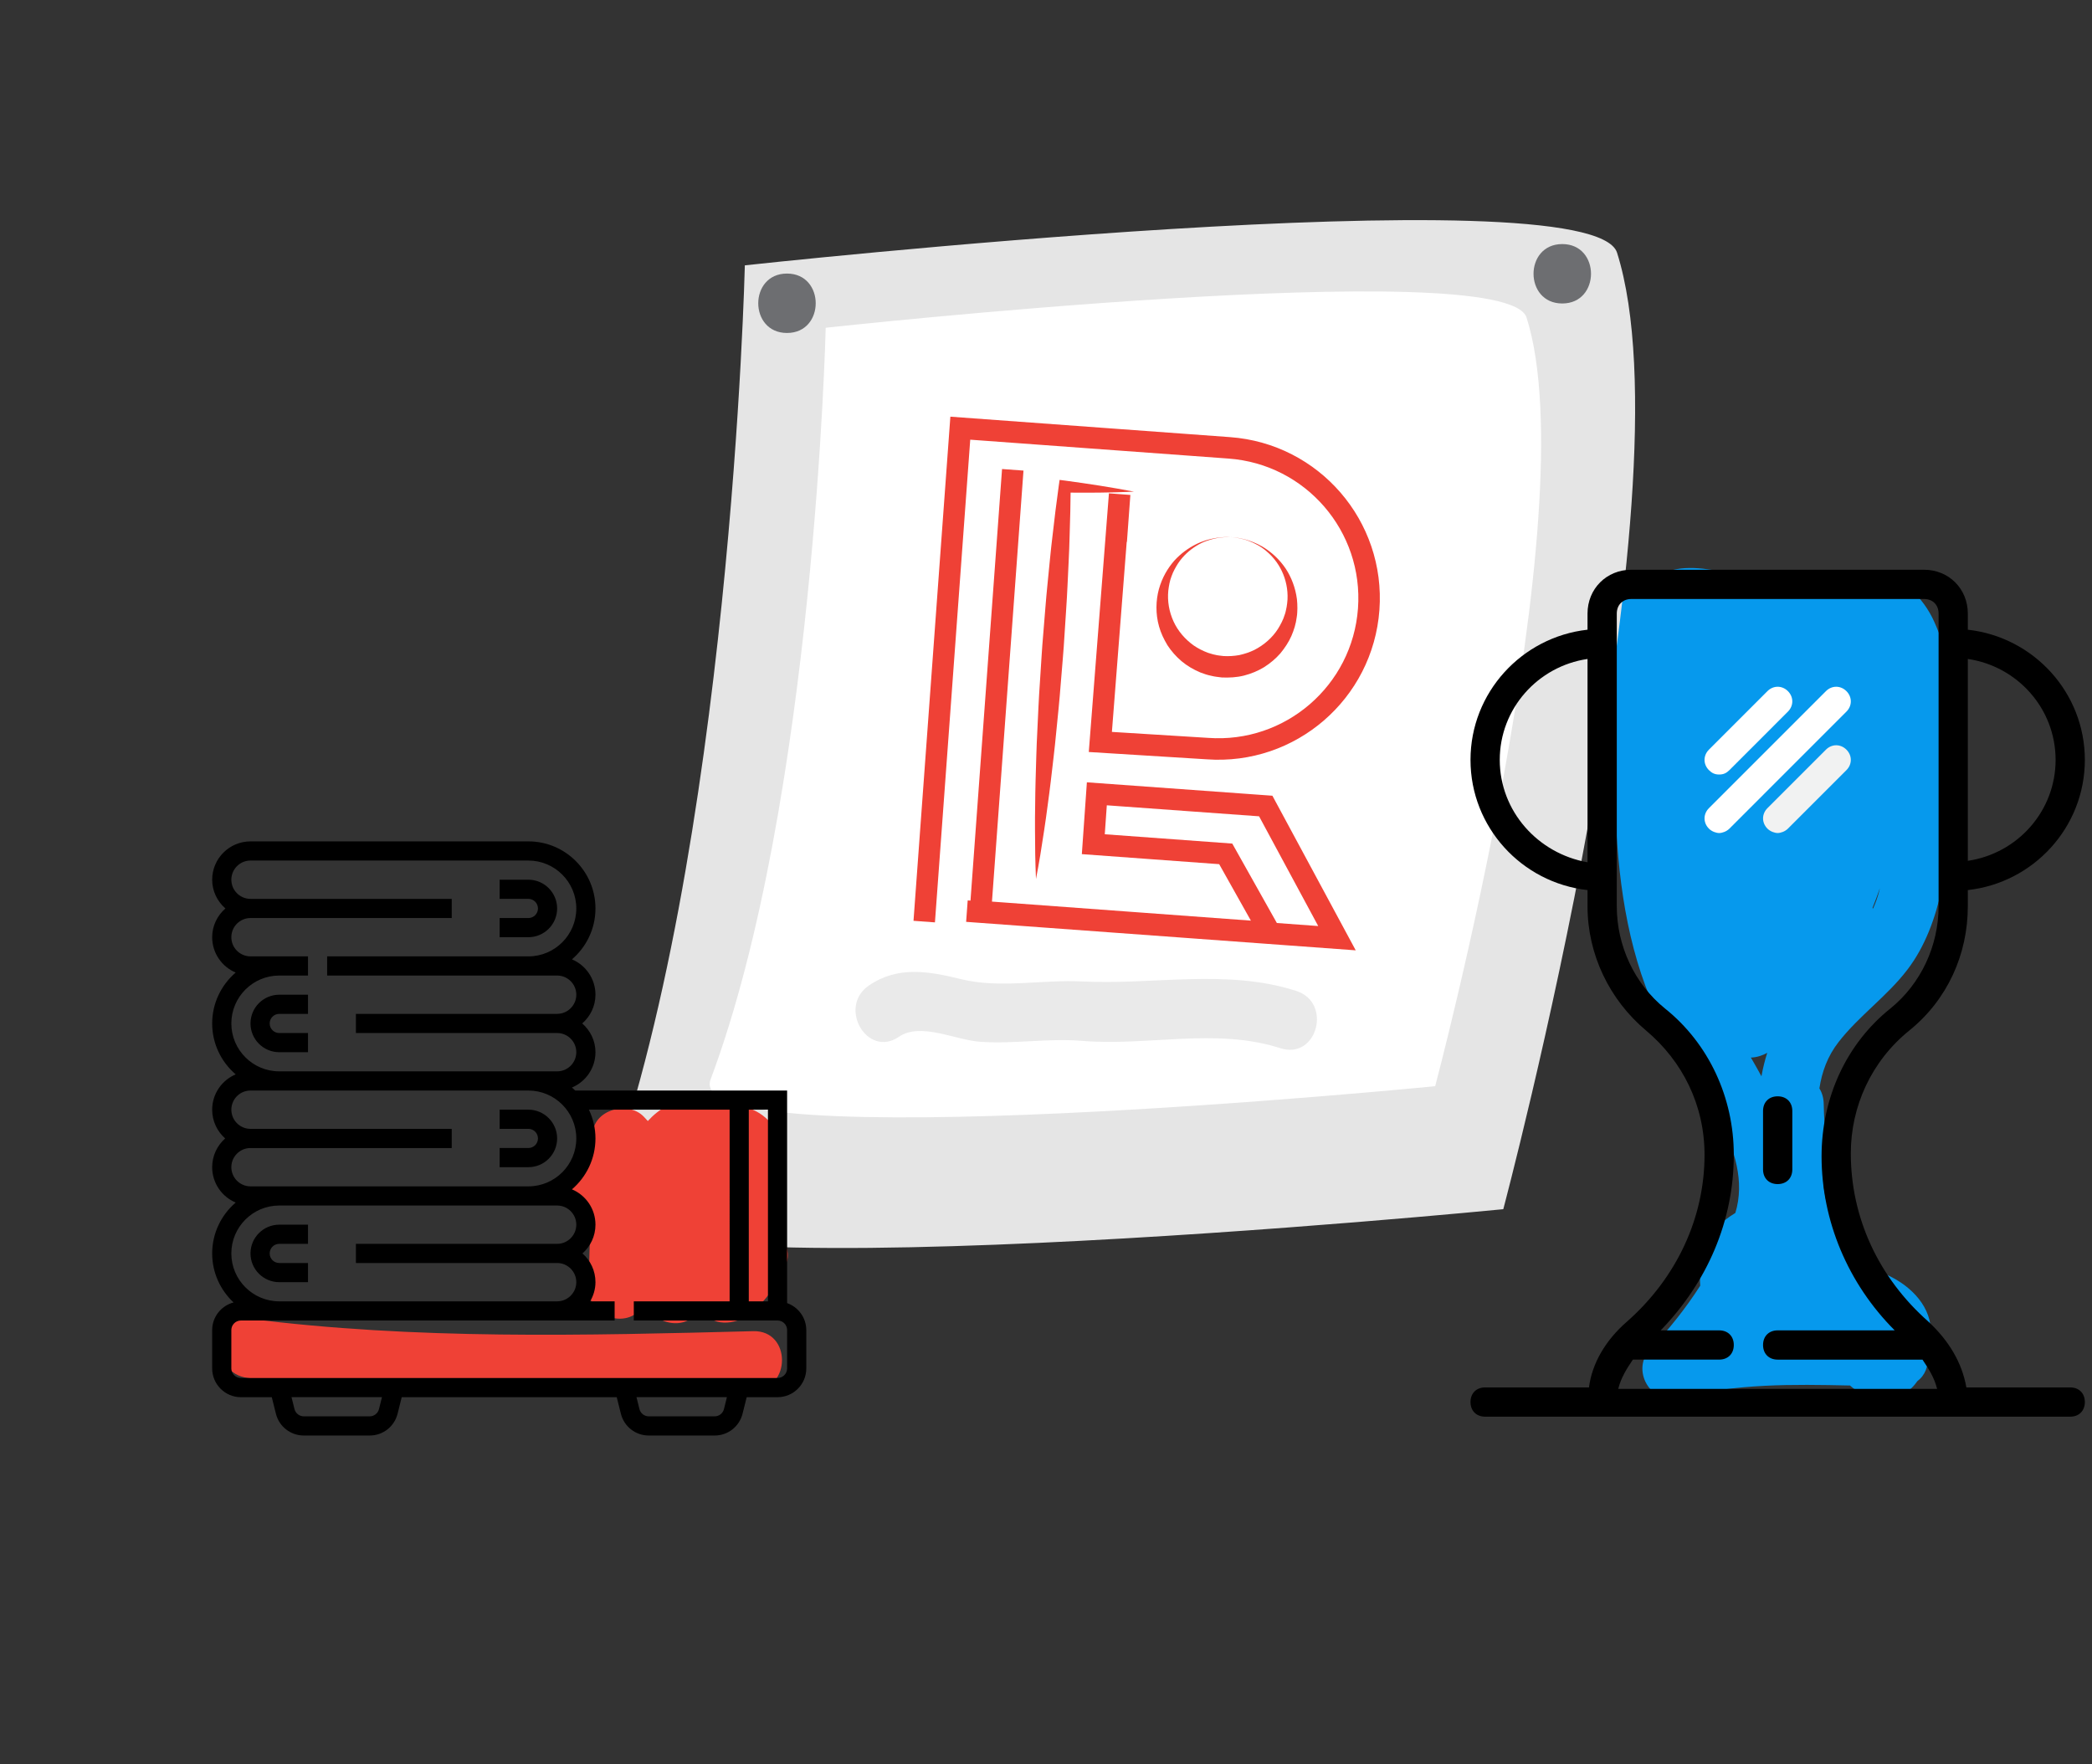 <?xml version="1.0" encoding="utf-8"?>
<!-- Generator: Adobe Illustrator 16.2.0, SVG Export Plug-In . SVG Version: 6.00 Build 0)  -->
<!DOCTYPE svg PUBLIC "-//W3C//DTD SVG 1.1 Basic//EN" "http://www.w3.org/Graphics/SVG/1.1/DTD/svg11-basic.dtd">
<svg version="1.1" baseProfile="basic" id="Слой_1"
	 xmlns="http://www.w3.org/2000/svg" xmlns:xlink="http://www.w3.org/1999/xlink" x="0px" y="0px" width="389.362px"
	 height="328.369px" viewBox="0 0 389.362 328.369" xml:space="preserve">
<rect x="0" y="0" width="389.362" height="328.369" fill="#333333" stroke="none"/>
<path fill="#0699ED" d="M355.009,180.465c6.63-8.688,7.612-21.1,8.563-31.635c0.987-10.944,1.01-22.908-3.566-33.101
	c-2.055-4.577-6.024-8.416-11.029-9.347c-5.816-1.081-11.629,1.599-17.428,1.778c-7.476,0.231-18.656-6.031-24.939,0.638
	c-0.355,0.377-0.668,0.768-0.957,1.168c-2.469,0.316-4.722,2.077-4.729,5.291c-0.058,25.148-3.298,54.2,9.374,77.127
	c5.254,9.507,16.221,21.709,12.69,33.356c-0.646,0.41-1.275,0.823-1.834,1.261c-2.183,1.711-3.266,4.277-4.087,6.827
	c-0.525,1.63-0.772,3.572-0.619,5.465c-2.759,4.292-5.971,8.306-9.2,11.646c-3.862,3.994-0.012,10.635,5.379,9.24
	c10.429-2.699,21.048-2.548,31.694-2.313c2.793,2.425,6.154,3.604,9.992,1.536c1.058-0.57,1.897-1.402,2.571-2.379
	c1.439-1.062,2.051-2.821,1.905-4.583c0.325-1.393,0.496-2.795,0.57-4.046c0.301-5.084-3.651-9.015-7.889-10.997
	c-2.097-0.981-4.328-1.616-6.355-2.743c-2.382-1.323-3.858-7.362-5.068-10.873c-0.01-0.069-0.022-0.136-0.032-0.205l-0.033,0.013
	c-0.059-0.168-0.117-0.321-0.175-0.476c-0.133-0.705-0.259-1.411-0.372-2.12c0.771-5.11,0.084-10.75-0.007-15.554
	c-0.021-1.137-0.319-2.091-0.801-2.866c0.466-3.079,1.511-5.988,3.561-8.627C346.005,189.041,351.221,185.428,355.009,180.465z
	 M348.622,169.084c-0.039-0.028-0.079-0.055-0.119-0.081c0.489-1.214,0.947-2.443,1.377-3.682c-0.034,0.14-0.062,0.284-0.096,0.424
	C349.494,166.929,349.086,168.027,348.622,169.084z M328.917,195.95c-0.459,1.432-0.814,2.89-1.077,4.366
	c-0.542-0.996-1.097-1.988-1.669-2.973c-0.1-0.171-0.202-0.339-0.301-0.508C326.923,196.798,327.988,196.47,328.917,195.95z"/>
<path fill="#E5E5E5" d="M138.63,49.385c0,0-2.579,109.874-26.663,174.097c-7.059,18.822,167.823,1.568,167.823,1.568
	s35.383-133.024,21.174-178.018C296.258,32.132,138.63,49.385,138.63,49.385z"/>
<path fill="#EF4136" d="M140.199,247.753c-31.354,0.801-62.918,1.637-94.106-2.354c-7.059-0.902-6.972,10.166,0,11.058
	c31.188,3.99,62.752,3.154,94.106,2.353C147.316,258.629,147.334,247.571,140.199,247.753z"/>
<path fill="#EF4136" d="M143.482,228.79c0.699-1.266,1.26-2.502,1.375-3.65c0.181-1.814-0.271-3.576-1.059-5.19
	c1.78-2.979,2.542-6.672,0.573-9.715c-2.285-3.535-5.723-4.724-9.434-4.533c-1.362-1.48-3.542-2.031-5.618-1.667
	c-3.916,0.688-6.693,2.344-8.748,4.607c-0.261-0.29-0.52-0.571-0.773-0.833c-3.096-3.193-10.02-1.043-9.438,3.909
	c0.011,0.095,0.019,0.166,0.029,0.254c-0.015,0.173-0.028,0.348-0.029,0.53c-0.004,0.594-0.028,1.187-0.036,1.781
	c-0.257,0.463-0.814,0.779-1.932,1.287c-5.072,2.303-2.735,8.632,1.604,9.882c-0.191,4.831-0.391,9.662-0.42,14.498
	c-0.033,5.401,7.659,7.683,10.303,2.79c0.056-0.104,0.101-0.21,0.155-0.314c1.385,4.053,8.005,5.634,10.04,1.098
	c0.115-0.256,0.235-0.503,0.359-0.741c0.095,0.246,0.181,0.487,0.287,0.741c1.536,3.635,6.217,3.026,8.684,1.119
	c3.269-2.527,5.334-5.73,6.911-9.497C147.343,232.688,145.643,229.987,143.482,228.79z"/>
<path fill="#FFFFFF" d="M153.679,61.001c0,0-2.072,88.292-21.425,139.9c-5.672,15.125,134.859,1.26,134.859,1.26
	S295.546,95.266,284.127,59.11C280.346,47.137,153.679,61.001,153.679,61.001z"/>
<path fill="none" stroke="#EF4136" stroke-width="4" stroke-miterlimit="10" d="M207.747,100.717l0.641-8.747l-3.593,46.12
	l19.913,1.235c15.458,1.132,28.905-10.483,30.034-25.94c1.131-15.457-10.484-28.902-25.941-30.032l-8.417-0.616l-41.653-3.045
	l-6.714,91.833"/>
<polyline fill="none" stroke="#EF4136" stroke-width="4" stroke-miterlimit="10" points="179.962,169.577 248.837,174.612 
	235.578,150.012 204.145,147.741 203.486,157.119 228.132,158.92 236.38,173.612 182.484,169.651 188.496,87.439 "/>
<path fill="#EF4136" d="M192.819,163.592c-0.14-3.069-0.183-6.132-0.184-9.191c-0.015-1.531,0.006-3.059,0.029-4.586
	c0.028-1.527,0.021-3.058,0.079-4.583c0.1-3.052,0.155-6.107,0.322-9.154l0.215-4.573c0.059-1.525,0.181-3.046,0.272-4.569
	c0.209-3.043,0.358-6.092,0.632-9.131c0.264-3.04,0.466-6.084,0.78-9.121c0.319-3.036,0.567-6.077,0.948-9.108
	c0.344-3.034,0.709-6.066,1.135-9.095l0.163-1.162l1.032,0.13c2.142,0.27,4.277,0.62,6.416,0.935
	c2.136,0.349,4.272,0.699,6.402,1.121c-2.169,0.107-4.333,0.144-6.497,0.178c-2.162,0.001-4.325,0.037-6.483-0.007l1.194-1.032
	c-0.02,3.058-0.1,6.111-0.201,9.163c-0.064,3.055-0.261,6.099-0.387,9.149c-0.131,3.049-0.374,6.091-0.556,9.137
	c-0.17,3.046-0.467,6.084-0.703,9.126c-0.131,1.52-0.231,3.042-0.395,4.56l-0.453,4.556c-0.278,3.039-0.668,6.069-1.013,9.104
	c-0.166,1.517-0.395,3.03-0.589,4.545c-0.2,1.515-0.402,3.03-0.639,4.542C193.892,157.552,193.404,160.576,192.819,163.592z"/>
<path fill="#EF4136" d="M229.316,99.985c0,0,0.294,0.034,0.847,0.098c0.278,0.02,0.613,0.09,1.007,0.182
	c0.399,0.069,0.841,0.209,1.337,0.369c0.981,0.333,2.163,0.836,3.357,1.689c1.193,0.845,2.423,2.003,3.454,3.54
	c1.006,1.543,1.782,3.471,2.066,5.651c0.051,0.56,0.094,1.066,0.086,1.707c-0.029,0.533-0.01,1.024-0.125,1.657
	c-0.155,1.233-0.501,2.36-1.003,3.515c-0.507,1.141-1.22,2.21-2.048,3.215c-0.857,0.982-1.883,1.843-3.021,2.563
	c-1.15,0.704-2.425,1.225-3.756,1.567c-1.337,0.335-2.729,0.407-4.106,0.349l-0.983-0.125c-0.266-0.023-0.64-0.106-1.004-0.191
	c-0.747-0.146-1.384-0.381-2.027-0.621c-1.267-0.535-2.457-1.229-3.491-2.095c-1.027-0.873-1.911-1.88-2.622-2.973
	c-0.674-1.117-1.224-2.279-1.56-3.482c-0.684-2.388-0.59-4.893-0.038-6.923c0.611-2.196,1.654-3.933,2.876-5.332
	c1.245-1.371,2.632-2.336,3.936-2.999c1.306-0.67,2.548-0.996,3.567-1.183c0.514-0.086,0.971-0.159,1.376-0.17
	c0.402-0.034,0.745-0.055,1.023-0.033C229.02,99.976,229.316,99.985,229.316,99.985z M229.316,99.985c0,0-0.296-0.004-0.853-0.012
	c-0.278-0.017-0.62,0.01-1.021,0.05c-0.403,0.019-0.86,0.091-1.365,0.208c-1.003,0.232-2.221,0.61-3.433,1.379
	c-1.213,0.747-2.448,1.829-3.399,3.268c-0.457,0.729-0.898,1.505-1.199,2.368c-0.334,0.846-0.496,1.796-0.603,2.678
	c-0.192,1.97,0.148,3.908,0.963,5.711c0.816,1.795,2.155,3.349,3.766,4.497c0.817,0.562,1.707,1.007,2.63,1.357
	c0.476,0.138,0.953,0.311,1.375,0.381c0.213,0.05,0.416,0.109,0.742,0.135l0.783,0.094c0.993,0.06,1.984-0.003,2.958-0.178
	c0.964-0.214,1.911-0.52,2.802-0.959c1.764-0.899,3.318-2.242,4.385-3.903c0.506-0.821,0.994-1.741,1.249-2.612
	c0.17-0.402,0.258-0.973,0.371-1.475c0.074-0.4,0.128-0.931,0.164-1.388c0.096-1.899-0.316-3.742-1.056-5.296
	c-0.733-1.562-1.799-2.811-2.892-3.725c-1.087-0.937-2.238-1.487-3.197-1.863c-0.483-0.189-0.925-0.326-1.32-0.404
	c-0.391-0.098-0.725-0.174-1.003-0.198C229.61,100.024,229.316,99.985,229.316,99.985z"/>
<path fill="#EAEAEA" d="M241.264,184.429c-12.922-4.167-26.634-1.084-39.896-1.766c-7.31-0.375-15.266,1.345-22.408-0.407
	c-6.014-1.475-11.798-2.556-17.241,1.162c-5.849,3.995-0.326,13.582,5.581,9.548c4.022-2.747,10.437,0.569,14.996,0.914
	c6.356,0.481,12.703-0.69,19.073-0.159c12.286,1.024,24.959-2.498,36.957,1.371C245.13,197.286,248.022,186.608,241.264,184.429z"/>
<path fill="#6D6E71" d="M146.473,50.914c-7.131,0-7.131,11.057,0,11.057C153.603,61.971,153.603,50.914,146.473,50.914z"/>
<path fill="#6D6E71" d="M290.769,45.425c-7.131,0-7.131,11.057,0,11.057S297.9,45.425,290.769,45.425z"/>
<g>
	<path d="M385.309,258.221H365.98c-0.817-4.631-3.268-8.713-7.08-12.253c-9.256-8.168-14.429-19.328-14.429-31.307
		c0-8.713,3.812-17.151,10.89-22.868c7.078-5.717,10.889-14.157,10.889-23.141v-2.995c12.252-1.362,21.78-11.707,21.78-24.23
		c0-12.523-9.528-22.869-21.78-24.229v-2.995c0-4.628-3.539-8.167-8.166-8.167h-54.449c-4.627,0-8.166,3.539-8.166,8.168v2.994
		c-12.252,1.362-21.78,11.707-21.78,24.23s9.528,22.869,21.78,24.229v2.995c0,8.984,4.084,17.424,10.889,23.141
		c6.806,5.717,10.89,13.884,10.89,23.139c0,11.708-5.172,22.868-14.428,31.036c-4.084,3.54-6.534,7.896-7.078,12.253h-19.329
		c-1.635,0-2.723,1.087-2.723,2.721c0,1.633,1.088,2.723,2.723,2.723h21.778h65.339h21.779c1.634,0,2.723-1.09,2.723-2.723
		C388.031,259.308,386.941,258.221,385.309,258.221z M366.251,122.643c9.258,1.361,16.336,9.257,16.336,18.785
		s-7.078,17.423-16.336,18.785V122.643z M295.47,160.485c-9.258-1.634-16.336-9.529-16.336-19.057s7.078-17.424,16.336-18.785
		V160.485z M301.186,258.492c0.544-2.177,1.634-3.812,2.722-5.446h16.063c1.633,0,2.722-1.087,2.722-2.722
		c0-1.631-1.089-2.721-2.722-2.721h-10.889c8.711-8.984,13.611-20.419,13.611-32.67c0-10.617-4.628-20.688-12.795-27.223
		c-5.717-4.628-8.984-11.707-8.984-19.057v-5.444v-43.559v-5.444c0-1.634,1.088-2.723,2.723-2.723h54.448
		c1.633,0,2.723,1.089,2.723,2.723v5.444v43.559v5.444c0,7.351-3.268,14.429-8.985,19.057c-8.166,6.535-12.795,16.608-12.795,27.497
		c0,11.979,4.901,23.684,13.612,32.397h-21.78c-1.632,0-2.723,1.09-2.723,2.721c0,1.635,1.09,2.725,2.723,2.725h26.953
		c1.088,1.632,2.178,3.267,2.721,5.443H301.186L301.186,258.492z"/>
	<path d="M330.86,204.043c-1.632,0-2.723,1.089-2.723,2.723v10.89c0,1.633,1.09,2.723,2.723,2.723c1.634,0,2.724-1.089,2.724-2.723
		v-10.89C333.583,205.133,332.494,204.043,330.86,204.043z"/>
	<path fill="#FFFFFF" d="M343.656,128.633c-1.089-1.088-2.722-1.088-3.812,0l-21.779,21.78c-1.089,1.088-1.089,2.723,0,3.812
		c0.544,0.544,1.361,0.816,1.906,0.816c0.543,0,1.36-0.272,1.906-0.816l21.779-21.78
		C344.745,131.355,344.745,129.722,343.656,128.633z"/>
	<path fill="#FFFFFF" d="M319.971,144.15c0.815,0,1.36-0.272,1.906-0.816l10.889-10.89c1.088-1.088,1.088-2.722,0-3.811
		c-1.089-1.088-2.723-1.088-3.812,0l-10.89,10.89c-1.089,1.089-1.089,2.722,0,3.811C318.609,143.878,319.154,144.15,319.971,144.15z
		"/>
	<path fill="#F1F2F2" d="M339.844,139.523l-10.889,10.889c-1.088,1.089-1.088,2.722,0,3.811c0.545,0.545,1.361,0.817,1.905,0.817
		c0.545,0,1.361-0.271,1.906-0.817l10.89-10.889c1.089-1.089,1.089-2.722,0-3.811C342.567,138.434,340.934,138.434,339.844,139.523z
		"/>
</g>
<g>
	<g>
		<g>
			<path d="M146.498,242.53v-39.564h-39.435c-0.196-0.193-0.403-0.376-0.612-0.557c2.569-1.081,4.376-3.62,4.376-6.577
				c0-2.142-0.966-4.042-2.464-5.351c1.498-1.309,2.464-3.208,2.464-5.35c0-2.957-1.808-5.497-4.376-6.578
				c2.674-2.291,4.376-5.685,4.376-9.473c0-6.883-5.601-12.484-12.484-12.484H46.623c-3.934,0-7.133,3.199-7.133,7.134
				c0,2.142,0.966,4.041,2.464,5.351c-1.498,1.309-2.464,3.208-2.464,5.35c0,2.957,1.809,5.497,4.376,6.578
				c-2.673,2.292-4.376,5.686-4.376,9.474s1.703,7.182,4.376,9.474c-2.568,1.081-4.376,3.621-4.376,6.577
				c0,2.128,0.936,4.043,2.42,5.351c-1.484,1.307-2.42,3.223-2.42,5.351c0,2.957,1.809,5.497,4.376,6.578
				c-2.673,2.291-4.376,5.686-4.376,9.474c0,3.596,1.539,6.835,3.982,9.116c-2.285,0.609-3.982,2.675-3.982,5.151v7.133
				c0,2.95,2.4,5.352,5.351,5.352h5.743l0.77,3.082c0.594,2.385,2.73,4.052,5.188,4.052h12.265c2.46,0,4.595-1.667,5.189-4.054
				l0.771-3.08h40.021l0.771,3.082c0.594,2.385,2.73,4.052,5.188,4.052h12.265c2.46,0,4.595-1.667,5.191-4.054l0.77-3.08h5.742
				c2.95,0,5.351-2.401,5.351-5.352v-7.133C150.064,245.229,148.568,243.269,146.498,242.53z M43.057,190.481
				c0-4.917,4-8.917,8.917-8.917h5.351v-3.567h-5.351h-5.351c-1.966,0-3.566-1.602-3.566-3.567c0-1.967,1.6-3.567,3.566-3.567
				h37.453v-3.567H46.623c-1.966,0-3.566-1.602-3.566-3.567c0-1.967,1.6-3.567,3.566-3.567h51.721c4.917,0,8.917,4.001,8.917,8.918
				s-4,8.917-8.917,8.917H60.891v3.567h37.453h5.351c1.965,0,3.567,1.6,3.567,3.567c0,1.965-1.602,3.566-3.567,3.566H66.242v3.567
				h37.453c1.965,0,3.567,1.6,3.567,3.567c0,1.965-1.602,3.566-3.567,3.566h-5.351h-46.37
				C47.057,199.398,43.057,195.398,43.057,190.481z M43.057,217.233c0-1.967,1.6-3.566,3.566-3.566h37.453v-3.567H46.623
				c-1.966,0-3.566-1.602-3.566-3.567c0-1.967,1.6-3.566,3.566-3.566h5.351h46.37c4.917,0,8.917,4,8.917,8.917
				c0,4.918-4,8.917-8.917,8.917h-46.37h-5.351C44.657,220.8,43.057,219.198,43.057,217.233z M43.057,233.285
				c0-4.917,4-8.917,8.917-8.917h46.37h5.351c1.965,0,3.567,1.599,3.567,3.565c0,1.965-1.602,3.568-3.567,3.568H66.242v3.566h37.453
				c1.965,0,3.567,1.6,3.567,3.567c0,1.965-1.602,3.567-3.567,3.567H51.974C47.057,242.202,43.057,238.201,43.057,233.285z
				 M70.538,262.251c-0.2,0.795-0.911,1.353-1.732,1.353H56.542c-0.821,0-1.53-0.558-1.732-1.353l-0.553-2.216h16.835
				L70.538,262.251z M134.743,262.251c-0.2,0.795-0.911,1.353-1.732,1.353h-12.265c-0.821,0-1.53-0.558-1.732-1.353l-0.553-2.216
				h16.834L134.743,262.251z M135.797,242.202h-17.834v3.565h26.751c0.985,0,1.784,0.799,1.784,1.784v7.133
				c0,0.985-0.799,1.784-1.784,1.784H44.84c-0.985,0-1.784-0.799-1.784-1.784v-7.133c0-0.985,0.799-1.784,1.784-1.784h7.133h51.721
				h10.701v-3.565h-4.559c0.613-1.054,0.991-2.262,0.991-3.567c0-2.127-0.936-4.043-2.42-5.35c1.484-1.309,2.42-3.223,2.42-5.352
				c0-2.957-1.808-5.496-4.376-6.576c2.674-2.292,4.376-5.687,4.376-9.475c0-1.917-0.445-3.725-1.221-5.351h26.19v7.135
				 M139.364,206.532h3.567v35.67h-3.567"/>
			<path d="M51.974,238.634h5.351v-3.567h-5.351c-0.984,0-1.783-0.799-1.783-1.783c0-0.985,0.799-1.784,1.783-1.784h5.351v-3.568
				h-5.351c-2.949,0-5.351,2.401-5.351,5.352C46.623,236.234,49.025,238.634,51.974,238.634z"/>
			<path d="M51.974,195.832h5.351v-3.567h-5.351c-0.984,0-1.783-0.799-1.783-1.783s0.799-1.784,1.783-1.784h5.351v-3.566h-5.351
				c-2.949,0-5.351,2.4-5.351,5.35S49.025,195.832,51.974,195.832z"/>
			<path d="M103.694,211.882c0-2.95-2.4-5.351-5.351-5.351h-5.351v3.567h5.351c0.985,0,1.784,0.799,1.784,1.783
				c0,0.985-0.799,1.784-1.784,1.784h-5.351v3.566h5.351C101.294,217.233,103.694,214.833,103.694,211.882z"/>
			<path d="M103.694,169.08c0-2.95-2.4-5.351-5.351-5.351h-5.351v3.567h5.351c0.985,0,1.784,0.799,1.784,1.784
				c0,0.984-0.799,1.783-1.784,1.783h-5.351v3.567h5.351C101.294,174.43,103.694,172.029,103.694,169.08z"/>
		</g>
	</g>
</g>
<path d="M-178.014-83.014c-6.449,0-6.449,10,0,10S-171.565-83.014-178.014-83.014z"/>
</svg>

